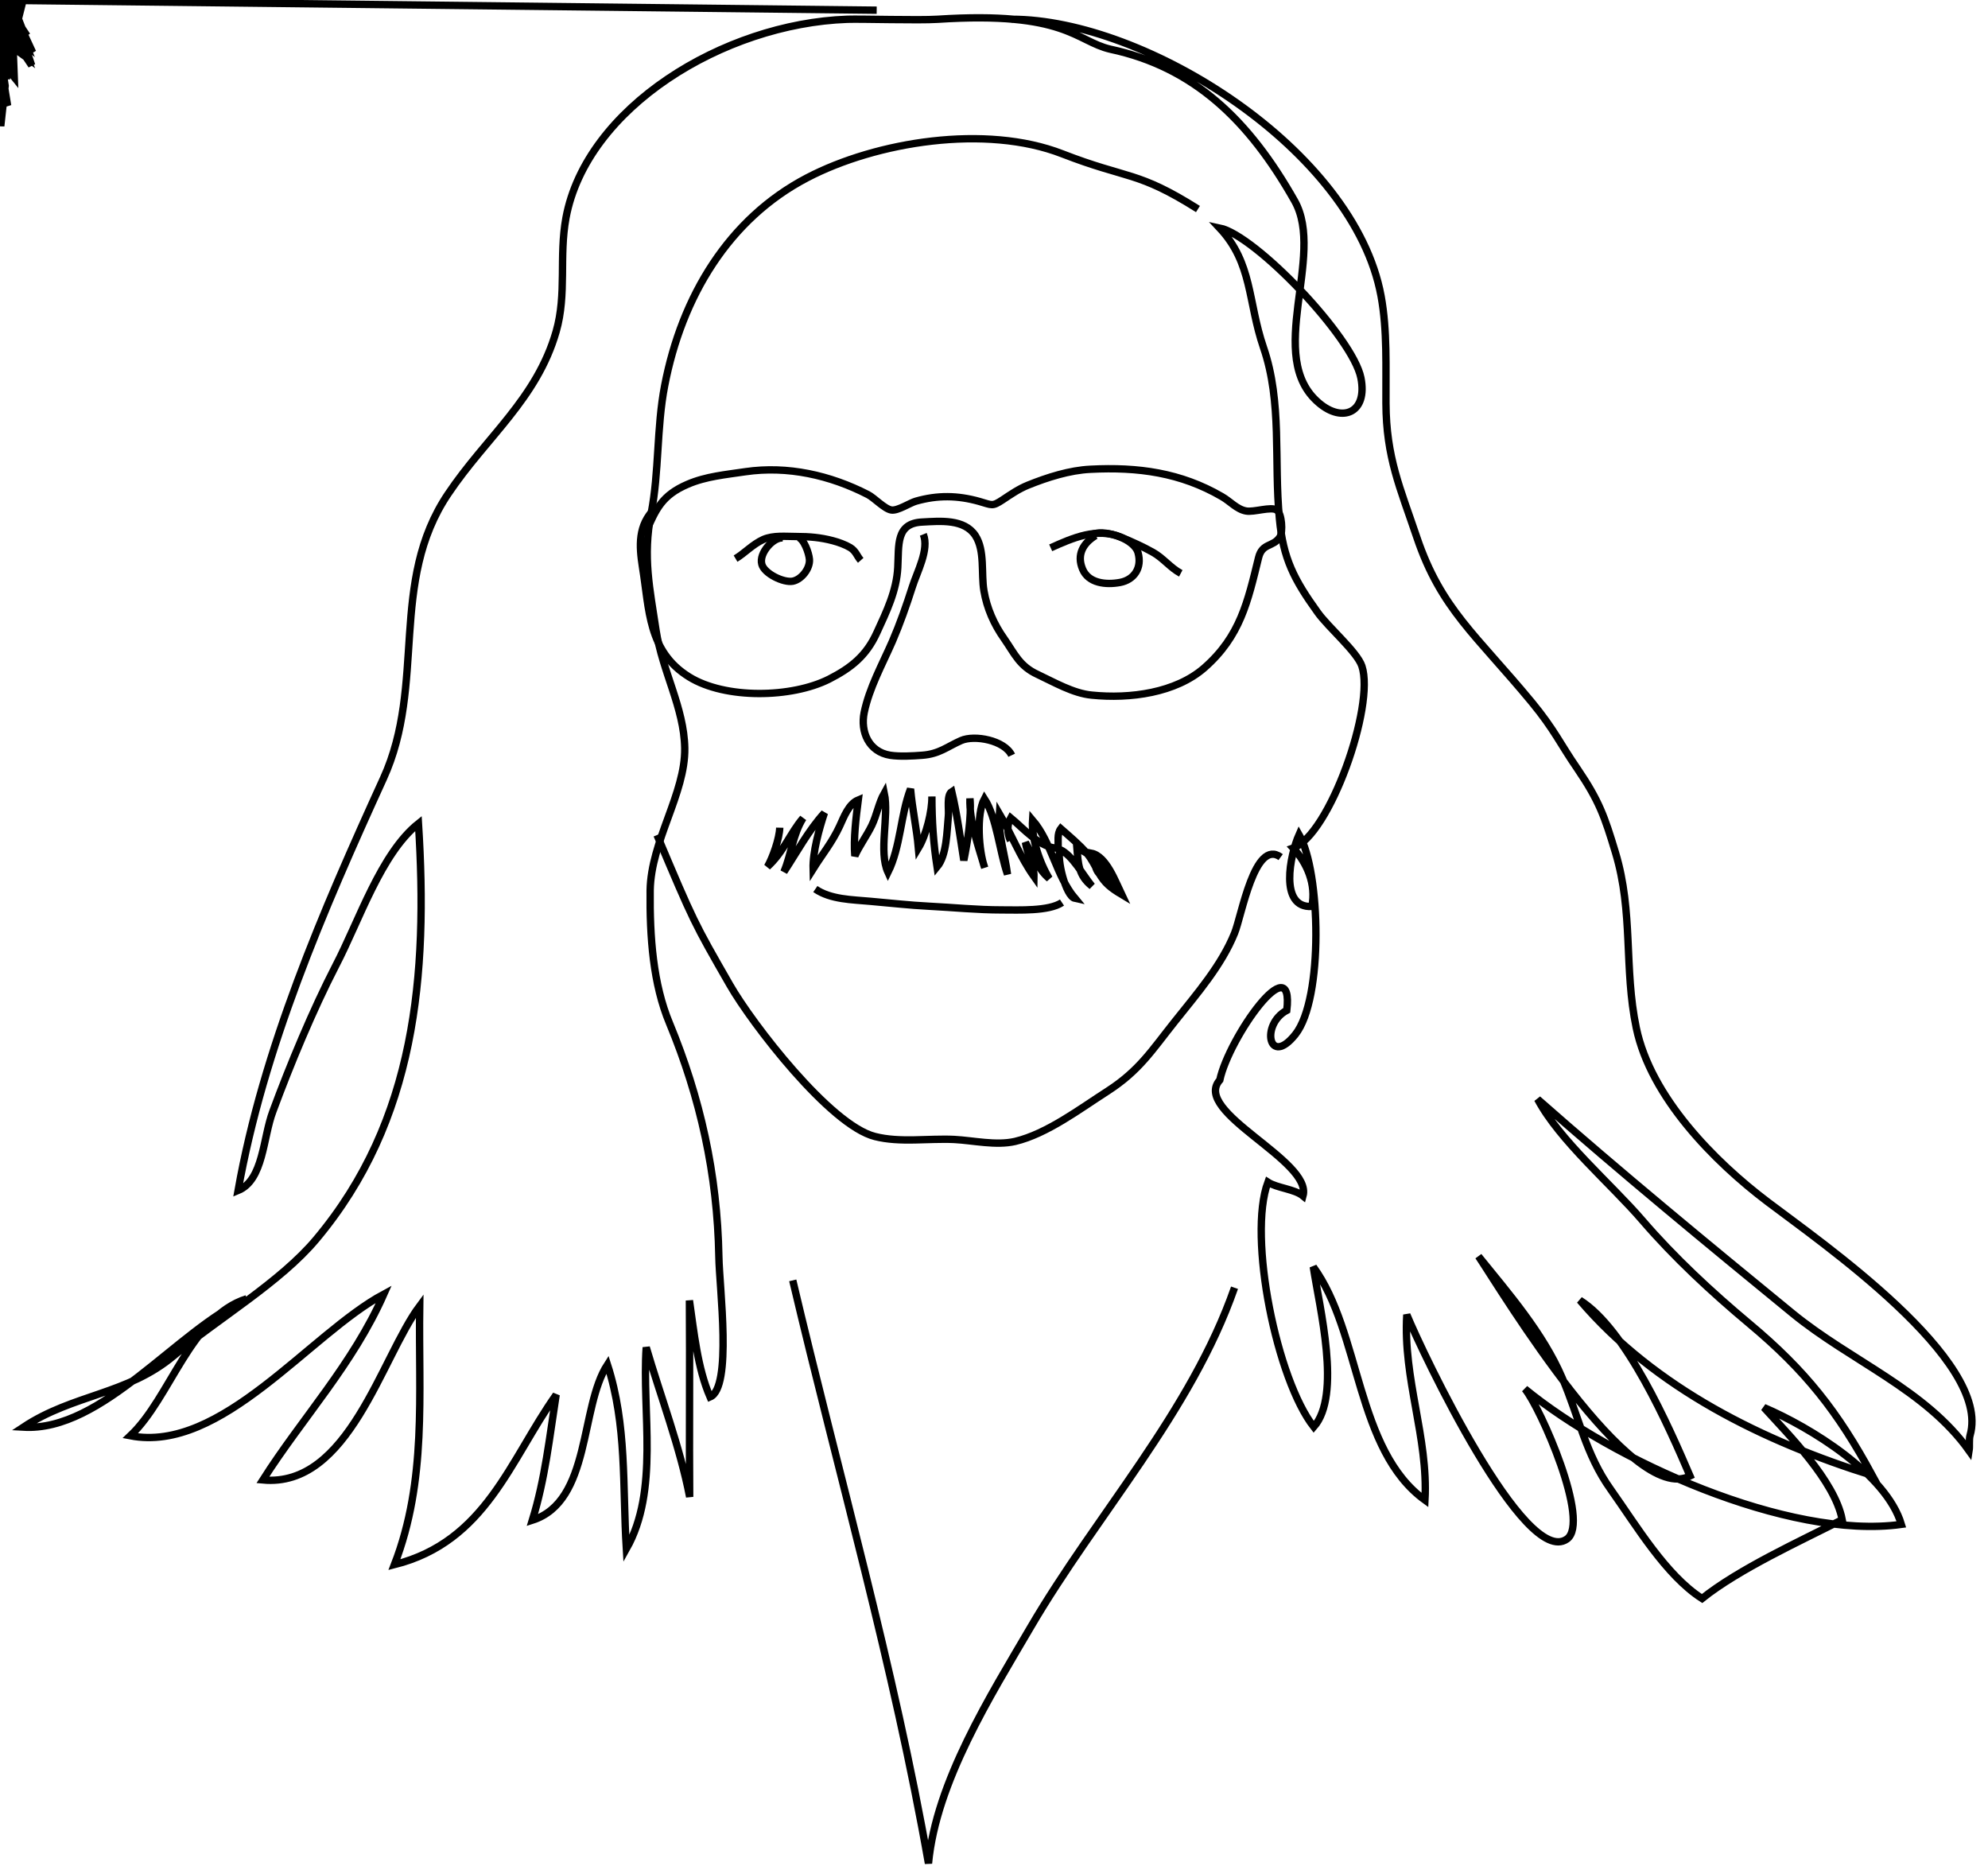 <svg 
xmlns="http://www.w3.org/2000/svg" 
width="810" 
height="760" 
viewBox="0 0 810 759.7">
    <style>
    .a{
        fill:none;
        stroke-width:3;
        stroke:#000;
    }
    </style>
        <path 
            d="M263.2 216.5c4.1-9.3 6.5-14.9 17-19.4 7.4-3.2 15.5-3.9 23.5-5.1 17.2-2.5 34.5 1.4 49.9 9.3 2.6 1.3 6.8 5.9 9.6 6.3 2.6 0.4 7.5-2.9 10-3.6 8.8-2.5 16.9-2.4 25.8 0.1 5.3 1.5 5.2 2.2 9.6-0.7 3.3-2.2 6.5-4.4 10.2-5.9 7.9-3.2 17-6.1 25.5-6.5 19.4-1 36.8 1.4 53.5 11.1 3.5 2 6.1 5.2 9.9 5.9 3.2 0.6 10.1-1.9 12.5-0.4 2.1 1.3 2.6 9 1.3 11 -2.7 4.2-7.2 2.3-8.7 8.4 -4.4 17.9-7.4 32-22.1 44.9 -11.7 10.2-30.2 12.7-45.9 11.1 -7.5-0.7-15.4-5.3-22-8.4 -7.4-3.4-9.3-8.3-13.6-14.5 -4.2-5.9-7.1-12.5-8.3-19.6 -1.2-7 0.5-16.4-3.5-22.5 -4.5-6.8-14.2-5.9-21.6-5.5 -10.9 0.5-9.5 9.4-10 18.5 -0.5 9.6-4.6 18-8.5 26.5 -4.3 9.5-10.5 14.4-19.5 19 -15.3 7.7-42.3 8.2-57-0.9 -16.8-10.4-16.2-27.4-19-44.6 -1.4-8.9-1.9-17.2 5-24" 
            class="a"
        />
            <path 
            d="M376.2 217.5c2.5 6.2-2.6 15.4-4.5 21.5 -2.4 7.5-5 14.9-8.1 22.1 -4.2 9.6-9.4 18.9-11.5 29 -1.6 7.9 1.9 16 10.6 17.4 3.9 0.6 9.1 0.3 13 0 7-0.5 10.2-3.5 15.9-6 5.5-2.4 17.7-0.1 20.6 6" 
            class="a"
        />
        <path 
            d="M317.7 337c-0.1 4.4-2.9 12.3-5 15.9 6.6-6 9.2-13.6 14.5-19.8 -4.2 6.7-4.8 14.8-7.8 21.9 5.2-7.9 10-16.9 16.5-24 -2.1 6.4-4.8 15.9-4.6 22.8 3.7-5.9 7.8-10.9 10.8-17.4 1.8-3.9 3.7-9.1 7.6-10.7 -0.9 7.1-2 15.7-1.4 22.8 1.8-4.1 4.8-8.1 6.9-12.4 2.1-4.4 2.8-9.1 5.1-13.2 2 9.6-2.4 23.8 1.5 32.3 5.2-10.5 5.1-23.4 9.2-34 0.7 8.1 2.5 16.2 3.2 24.1 3.2-5.3 5.6-15 5.5-21 0 10 0.6 18.9 2.1 28.7 4-4.8 4-14.6 4.6-20.7 0.3-2.7-0.8-8.6 1.4-10 2.1 8.9 3.5 19 4.9 28 1.5-7.4 3.2-17.7 2.5-25.2 -0.3 9.5 3.4 19.2 6 28.2 -2.4-6.7-3.5-21.7-0.1-28.1 5 7.7 6.2 21.7 9.4 30.8 -1-8-3.9-16.3-3.3-24.7 4.9 8.3 8.4 17.6 14.1 25.6 0.1-4.4-2.8-9.4-3.5-13.9 2.6 4.7 5.5 11.3 9.7 14.7 -3.8-6.2-7.3-16.3-6.8-23.8 7.8 9.1 9.6 22.7 17.3 31.9 -3.8-0.8-7.5-16.1-6.1-19.9 5.2 2.5 9.2 10.3 13 14.9 -5.6-4.4-5.6-9.4-6.1-15.4 5.9 2.1 9.9 7.2 12.7 12.4 -5.9-1.8-4.8-5.7-6.8-10.4 6.1 1.2 9.9 11.8 12.3 16.8 -4.5-2.7-6.9-4.6-9.3-8.8 -1.5-2.7-2.9-5.7-4.9-8 -3.1-3.6-7.2-7-10.6-10 -1.6 2.1-0.9 5.3-1.1 7.9 -6.9 0.4-14.4-8.3-19.3-12.3 -1.6 2.8-1.4 6.4-0.1 9.3" 
            class="a"
        />
        <path 
            d="M332.2 362c6.3 4.3 15 4.3 22.5 5 8 0.7 15.9 1.6 23.9 2 9.8 0.5 19.6 1.5 29.6 1.5 6.9 0 19.1 0.6 24.5-3" 
            class="a"
        />
        <path 
        d="M357.2 4
            03.5c0.2 3.5-2.2 6.5-1.3 10.1 2.8-2.6 3.9-12.1 7.8-12.5 3 6.5 2.5 14.3 5.1 21 3.3-3.1 4.1-9.3 5.8-13.5 0.3 7.5-1.6 16.7 2.5 23.4 8.5-6.4 1.1-19.3 6-26.2 0.2 8.7 0.3 18.6 4.7 26.4 3.3-8.8-1.4-19.9 3.5-28.6 2.9 6.6 1.3 14.9 4.2 22 -1.4-3.6-2.7-7.4-3.8-11.1 3.1 7.7 3.5 17.9 10.9 23.3 0.1-2.7-0.1-5.3 0.6-7.9 3.5 4.3 7.8 9.6 11 14.4 -0.2-2.5 0.7-5.7 1.5-7.5 2.2 2.8 4.2 7 6.9 9.1 0.9-1.9 1.2-3.9 1.6-6 4.7 5.1 5.1 13.7 10.8 18.4 2.8-2.8 2.5-7.4 4.1-10.8 3.1 2.7 3.8 8.3 6.4 11.8 -1.3-6.9 1.2-11.9 2.8-18.3 2.9 6.7 3.1 16.8 4 24.1 0.5 3.9 1.1 8 0.8 11.9 -0.2 3.1-0.8 7-2 9.8 -2 4.8-5.3 7.5-6.4 12 -0.9 3.7-1 7-4 10 1.7-4.6 12.4-18 4.5-21.5 -6 7.9-10 18.3-15.5 26.6 -3.9 5.9-6.7 12.9-11.2 18.5 9-16.3 12.2-31 10.7-49.9 -0.1-1.8-1.1-16.8-3-17.5 0.6 10.1-7.8 21-11.7 29.9 -2.4 5.4-4.7 10.8-7.3 16.1 -1.1 2.3-1.2 4.2-3.3 6 1.4-14.7 21.5-32.2 12-47.6 -4.4 9.9-6.9 24-7.7 35 -0.5 6.7-0.3 13.7 0 20.4 6-0.7 8.6-11.3 8.9-16.2 0.6-10.5-2.3-20 0.1-30.2 0 8.5-5.4 17.2-8.8 24.6 -3.1 6.7-5.6 13.4-10 19.4 -1.6 2.2-3.5 4-4.6 6.5 2.1-19.2 9.6-38.5 1.8-57.4 -3 9.9-3.5 21.6-4.9 31.8 -1 7.3-0.7 16.4-4.1 23.1 -3.9-11.3 2.5-23.5 2.2-35 -0.2-6.2-2.9-11.2-5.5-16.8 -0.7 16.7 2.1 34.8 0.3 51.2 -3.4-5.4-4.8-14.8-6.2-21 -1.2-5.3-1.7-11-2.5-16.5 -0.9-6.2-2.4-12.7-2.7-18.9 -7 13.5-5.1 34.8-3.8 49.4 1.8-10.1-5.5-22-8.9-31.6 -1.8-5.1-3.9-10.4-6.1-15.2 -2.6 16-3.9 33.3-0.9 49.4 -4.6-0.2-7.5-10.7-9.2-14.1 -3.1-6.4-5.5-12.7-7.5-19.5 -1.2-4-2.2-8.4-3.6-12.2 0.2 12.8-2.6 31.1 3.1 42.9 -4.8-5.3-5.6-15.3-6.9-22.1 -1.8-8.8-3.9-17.6-4.7-26.6 -0.6-7.2-3.2-13.9-4.1-20.9 -1.6 5.4 1.5 14.9 2.6 20.7 0.9 5 2.4 10.4 4 15.2 1.9 5.5 5.5 13.4 10.4 16.8 -1.1-8.2-5.7-15.5-6.5-23.5 -0.7-7.2 0.6-14.8 0.2-22 -0.4-6.7-0.3-15.8-2-22.3 1.5 7.3 8.3 14.7 12.9 20.7 1.6-4.6 2.3-14.6 4-18.9 4.7 2.6 2.8 27.6 5.8 31.3 4.4-5.9 7.9-26.1 11.7-32.7 2.2 2.2 1.7 6.3 3 9.1 1.2-5.5 2.1-11.3 3.6-16.7 3.1 2.6 1.6 9.8 3.9 13.4 1.3-1.9 1.8-4.6 2.4-6.4 2.8 8.3 1.6 23.4 2.6 32 7-0.7 7.8-26.4 8.1-31.5 5.3 8.3 7.3 18.1 12.9 26.5 1.4-7.8-2.7-14.4-2.6-21.7 6.2 4.2 10.2 14.5 13.3 21.2 2.6 5.7 2.4 8.9 7.3 3.8 2.6-2.6 3.4-6.5 7-5.1 2.3 0.9 3.9 7.4 5 9.7 2.3-3.4 2.5-8.5 4.6-11 5 4.6 2.7 17.3 3.4 23.7 10.5-4.4 16.1-16.2 20.7-25.5 1.9 5.5 0.8 12 2.3 17.3 -2.6-3.3-3.4-11.4 0.1-14.5" 
            class="a"
        />
        <path 
            d="M412.2 7.7c54.5 0 139.5 53.1 150.5 112.7 2.6 14.1 1.9 29.2 2 43.7 0.1 22.2 5.8 34.5 12.6 54.7 9.9 29.2 24 39.5 46.9 67.2 9.2 11.2 11.4 16.7 18.5 27 8.9 13.1 11.1 19.5 15.5 34.1 7.4 24.4 3.4 47.2 8.5 71.5 5.9 28.2 31.8 54.4 53.5 70.8 21.6 16.4 91.3 64.5 82.5 95.1 -0.5 1.7-0.1 4.5-0.4 6.3 -17.8-25-48.2-36.5-72-56 -33.6-27.5-70.2-57.6-103.8-87.2 8.9 16.8 29.8 34.4 42.7 49.4 12.9 15 28.2 29.2 43.5 42 23 19.2 36.1 35.9 50.2 61.9 -44.3-13.9-88.5-35.4-119.2-71.4 18.9 11.8 36.3 51.6 44.9 71.6 -24 12.4-76.3-74.7-86.2-89.5 12.3 15.2 26.3 31.3 34.1 49.5 6.9 16 9.5 31.1 19.8 45.5 10.5 14.8 22.5 35 37.2 44.4 15-12 39.8-23.3 57.1-32.1 -3-15.8-22-34.8-31.9-45.7 19 8.1 49.9 27.1 56 47.6 -46 6.4-117.9-26.1-153.4-55.2 6.2 7.3 27 54.4 17.1 61.2 -17.1 11.9-58.8-75.8-65.2-91.4 -1.6 26.2 8.8 50 7.4 75.5 -28.2-20.4-26.1-68.4-45.5-95 2.5 16.6 11.6 52.3 0.2 65.2 -15-19.1-27-77.3-18.7-99.7 3.7 2.4 10.9 2.8 14.3 5.6 4-14.4-45.5-34.2-33.9-47.2 3.7-17.3 30.4-55 27.3-28.4 -10.8 5.8-7.3 23.4 3.5 9.8 11.5-14.5 10.3-66.3 1.5-81.4 -3.7 8.3-8.2 30 5.2 29.3 1.9-9.1-2.1-17.9-7.6-23.8 14.8-5.3 33.4-57.9 28-74.1 -1.9-5.8-13.8-15.9-18.1-22 -9.5-13.2-14-21.8-15.5-38 -2.3-23.8 1.2-47.4-6.5-69.8 -6.4-18.7-4.4-34.3-17.9-48.7 14.6 3 54.3 44.5 57.6 61.1 2.8 14.2-7.5 18.4-17.1 10.2 -22.3-18.8 2.8-59.8-9.9-82.3 -18.7-33.1-41.3-54.6-75.1-61.8C438.3 16.6 434.2 4.3 382 7.7c-7.7 0.5-30.9-0.2-36.8 0 -50.5 1.8-106.3 36-114.6 80.9 -2.9 15.8 0.4 31-4 46.3 -7.9 27.5-28.5 43-44 66.1 -24.3 36-8.8 77.5-26.4 116 -24.7 54.1-48.9 110-59.2 167.8 10.4-4.3 10.1-21.5 14.2-32.3 7-18.9 16.2-41.1 25.6-59.3 9.5-18.2 18.4-45.7 33.7-57.9 3.9 61.9-1.1 121-41.6 169.3 -14.7 17.6-40.1 32.4-58.1 47.5 -18.9 15.9-40.9 15.6-61.3 29.1 32.4 1.9 62.9-39.9 91-52.3 -23 7.3-31 40.3-47.4 55.8 37.1 7.2 73.1-41.5 103.3-57.7 -12.7 28.7-33.2 50.4-49.3 75.7 35 3.3 48.3-50 63.9-70.9 -0.5 36.3 3 71.1-10.3 105.4 37.3-9.4 47-42.5 65.9-69.2 -2.7 17.3-4.5 34.3-9.7 51.1 24-7.7 19.3-46 30.6-63.4 8 24.8 6.1 49.3 7.7 75.1 13.5-23.9 6.3-55.6 8.1-82.1 5.8 19.8 13.8 40.7 17.7 60.9 -0.2-24 0.1-53.7-0.1-80 1.9 13.1 3.3 27.5 8.4 39.3 9.1-3.8 3.8-44.6 3.6-57.1 -0.6-33.7-7.6-64.9-20.1-95.1 -6.7-16-8.1-35.1-7.9-54.1 0.3-20.1 14.4-39.5 14.1-58 -0.3-16.6-9.1-31.1-11.7-48 -2.5-16.8-5.5-29.9-2-47.6 3.3-16.9 2.2-34.9 5.5-52 7-36.4 26.1-68 58-84.7 28.3-14.8 72.9-21.9 104-9.8 27 10.5 30.4 6.8 55.3 22.5" 
            class="a"
        />
        <path 
            d="M299.7 227.4c3.7-2.2 6.9-5.8 11.3-7.8 4.2-1.8 9.1-1.2 13.7-1.2 5.1 0 9.7 0.4 14.6 1.7 2.3 0.6 5.1 1.6 7.1 2.8 2.4 1.5 2.7 3.4 4.3 5.2" 
            class="a"
        />
        <path 
            d="M319.1 219c-3.8-0.6-10 6.1-8.7 10.7 1 3.8 8.8 7.6 12.6 6.9 3.6-0.7 7.1-5.2 6.8-8.9 -0.2-2.6-2.3-8.5-4.7-9" 
            class="a"
        />
        <path 
            d="M428.1 223c8.9-4 18.8-8.4 28.7-4.3 4.3 1.8 8.8 3.8 12.9 6.1 4.3 2.4 7.1 6.3 11.4 8.6" 
            class="a"
        />
        <path 
            d="M446.4 218c-5.1 3.1-7.8 7.8-5.3 13.7 2.4 5.7 9.4 6.5 15.3 5.4 5.7-1.1 9-5.9 7.3-12.1 -1.5-5.5-12.6-9.3-18-7.7 -0.2 0-0.3 0.1-0.3 0.4" 
            class="a"/>
        <path 
            d="M503 524.4c-17.7 50.7-56.2 92.3-83.1 138.3 -16.2 27.7-38.5 63-41.6 96.2 -14.1-80.3-36.7-158.7-55.3-237.5" 
            class="a"
        />
        <path 
            d="M267.7 340c15 35.5 15 35.5 29.7 61.1 9 15.7 40.8 57.1 59.1 61.7 10.2 2.6 21.7 0.7 32.3 1.2 7.7 0.4 17 2.6 24.8 0.8 13-3.1 26.3-13.2 37.7-20.5 13-8.4 18-16.6 27.5-28.5 9-11.3 18.9-22.7 24.2-35.8 2.9-7 8.2-38.7 18.8-31" 
            class="a"
        />
</svg>
